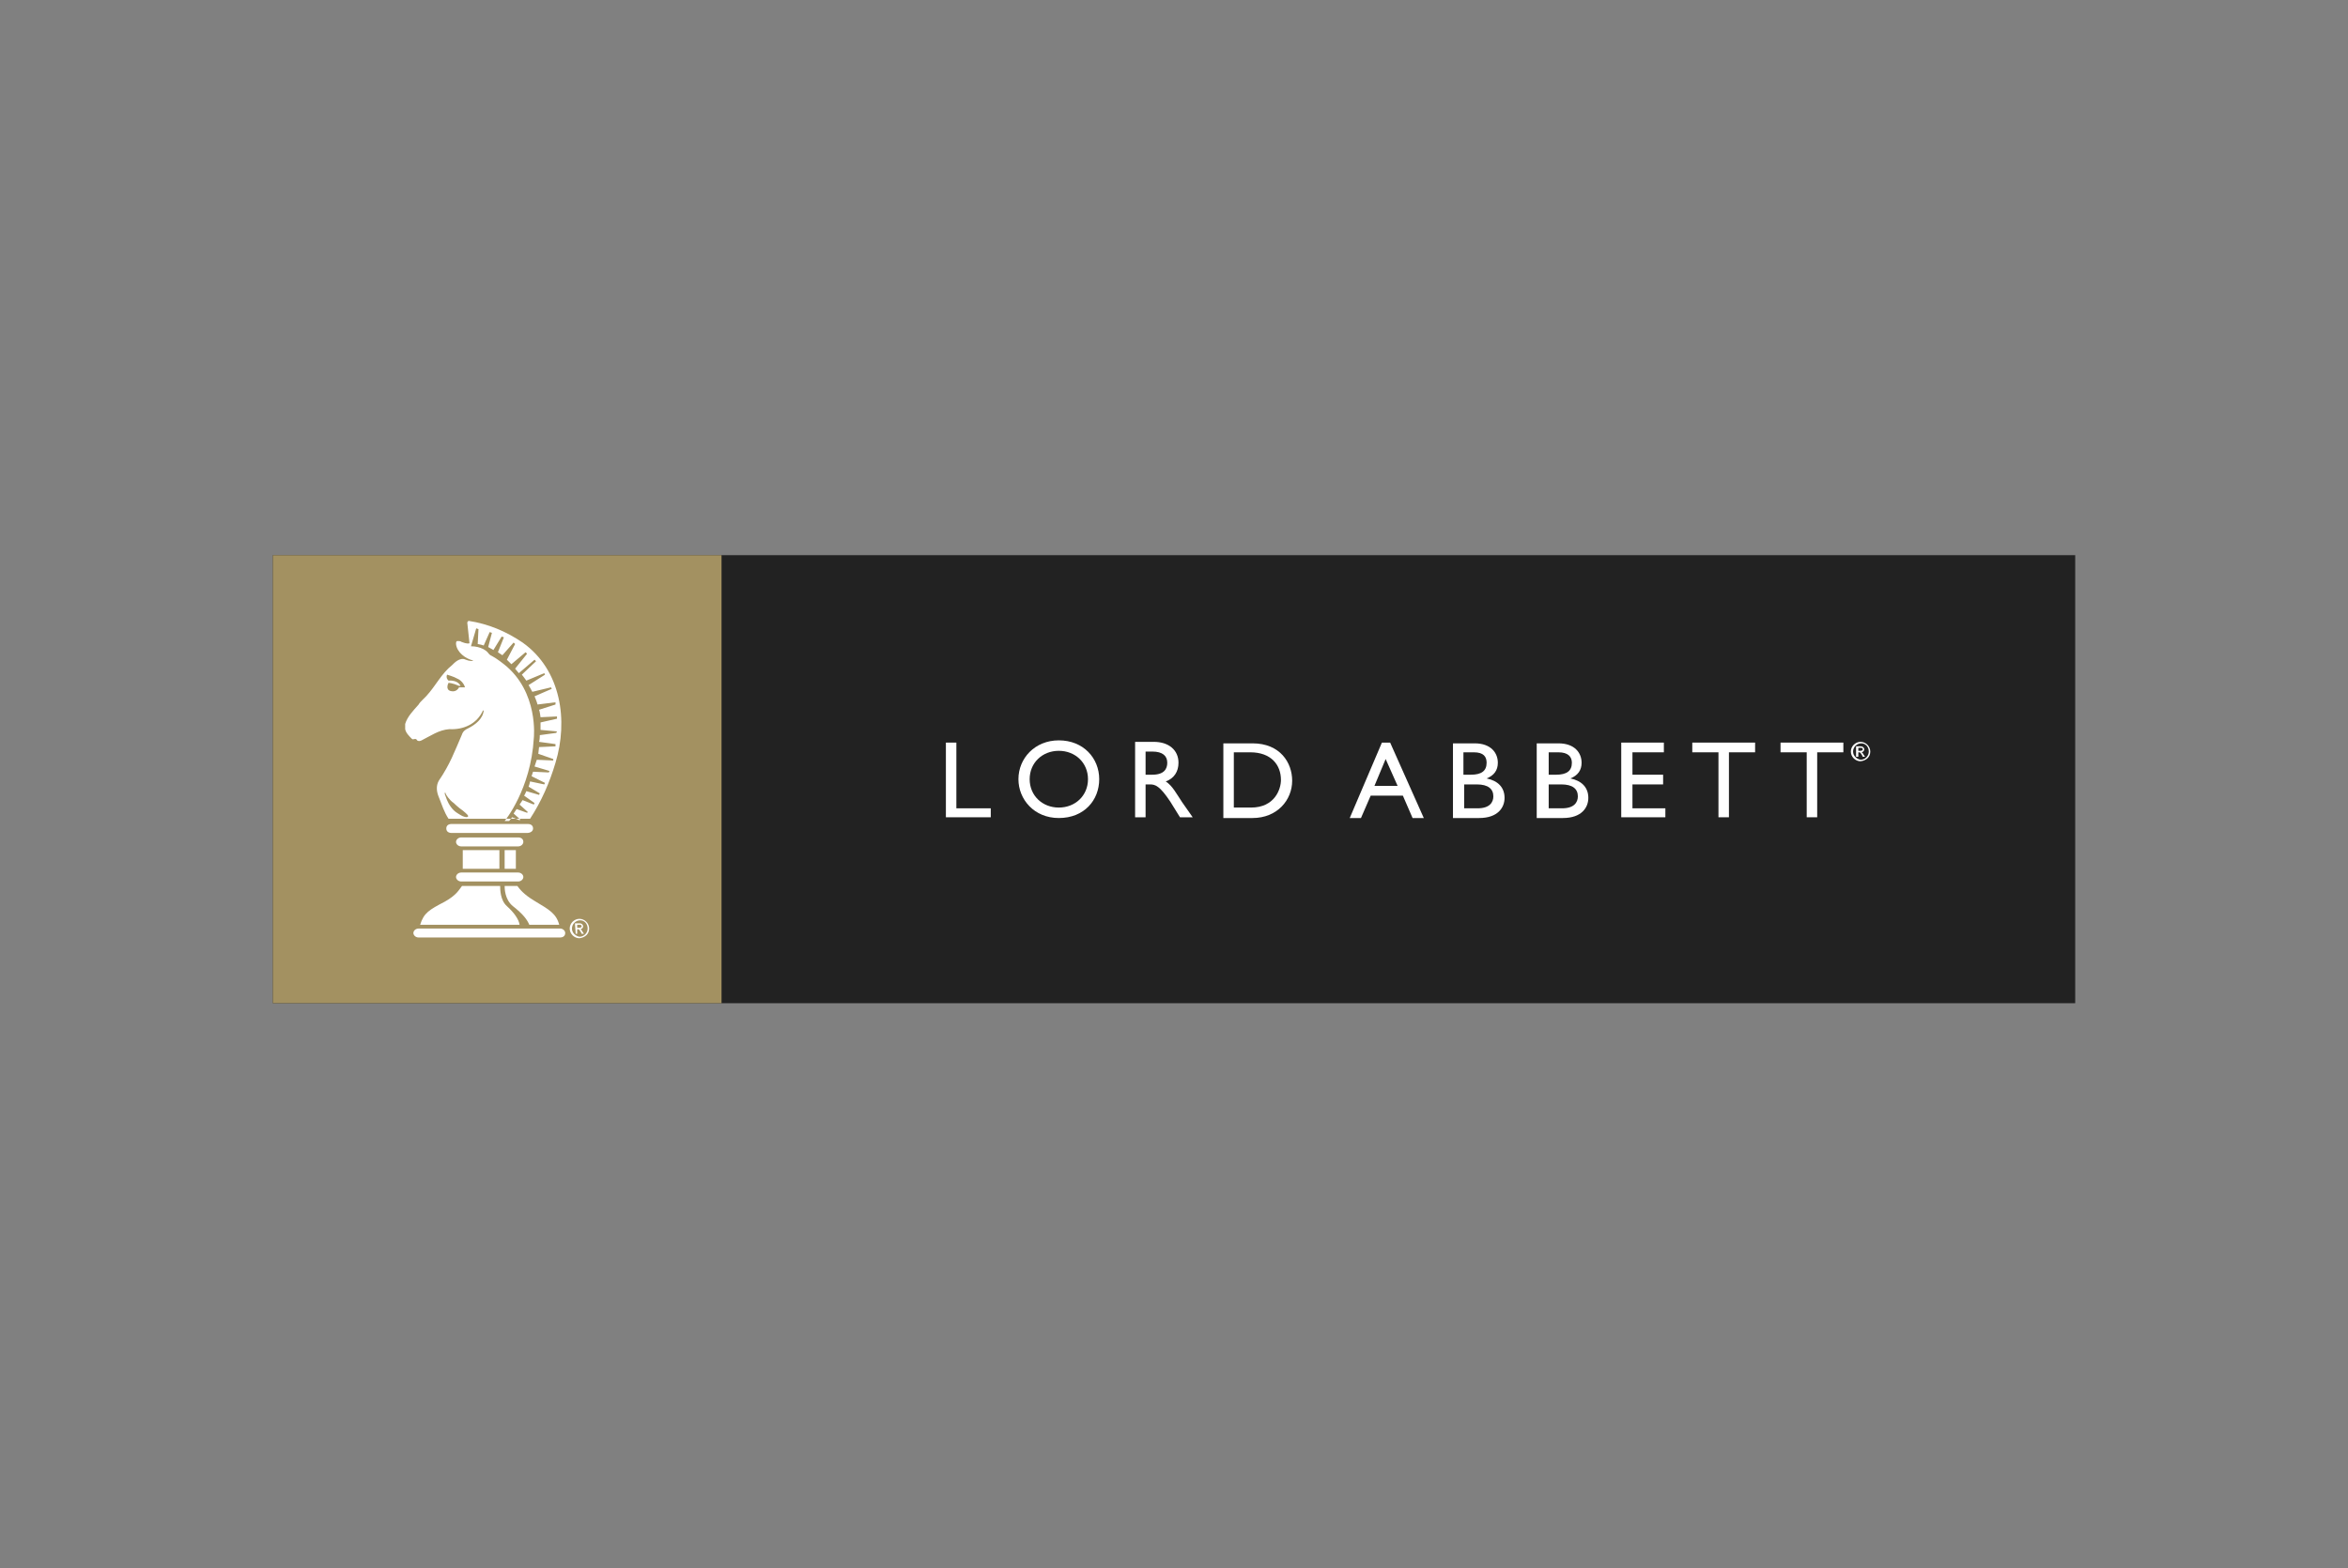 <svg width="241" height="161" viewBox="0 0 241 161" fill="none" xmlns="http://www.w3.org/2000/svg">
<rect x="0" y="0" width="241" height="161" fill="#808080" stroke="none"/>
<rect width="185" height="46" transform="translate(28 57)" fill="#222222"/>
<path d="M46.5 80.383L47.191 79.847C47.191 79.847 46.884 79.77 46.577 79.617C46.577 79.617 46.27 79.54 46.27 79.617C46.193 79.77 46.27 80.153 46.5 80.383Z" fill="white"/>
<path d="M74.058 57H28V103H74.058V57Z" fill="#A39161"/>
<path d="M59.243 95.257V94.95H59.55C59.627 94.95 59.703 95.027 59.703 95.103C59.703 95.18 59.627 95.257 59.473 95.257H59.243V95.257ZM59.089 95.87H59.243V95.41H59.319C59.473 95.41 59.473 95.487 59.627 95.717L59.703 95.87H59.934L59.78 95.64C59.703 95.487 59.627 95.41 59.55 95.41C59.703 95.41 59.857 95.257 59.857 95.103C59.857 95.027 59.78 94.797 59.473 94.797H59.012L59.089 95.87ZM60.317 95.333C60.317 95.793 59.934 96.177 59.473 96.177C59.089 96.1 58.705 95.793 58.705 95.333C58.705 94.873 59.089 94.49 59.55 94.49C60.01 94.49 60.317 94.873 60.317 95.333ZM60.471 95.333C60.471 94.797 60.01 94.337 59.473 94.337C58.936 94.337 58.475 94.797 58.475 95.333C58.475 95.87 58.936 96.33 59.473 96.33C60.087 96.253 60.471 95.87 60.471 95.333Z" fill="white"/>
<path d="M53.332 94.95C53.255 94.413 52.795 93.723 52.027 93.033C51.336 92.42 51.336 91.27 51.336 90.963H47.421C47.114 91.347 46.884 91.883 45.656 92.573C44.044 93.417 43.506 93.723 43.122 94.95H53.332Z" fill="white"/>
<path d="M52.641 93.033C53.716 93.877 54.1 94.413 54.33 94.95H57.4C57.093 93.8 56.403 93.417 54.867 92.497C53.716 91.807 53.332 91.27 53.102 90.963H51.797C51.797 91.193 51.797 92.343 52.641 93.033Z" fill="white"/>
<path d="M52.948 87.283H51.797V89.2H52.948V87.283Z" fill="white"/>
<path d="M51.259 87.283H47.498V89.2H51.259V87.283Z" fill="white"/>
<path d="M54.714 85.06C54.714 84.753 54.483 84.6 54.176 84.6H46.346C46.039 84.6 45.809 84.753 45.809 85.06C45.809 85.367 46.039 85.52 46.346 85.52H54.1C54.407 85.52 54.714 85.367 54.714 85.06Z" fill="white"/>
<path d="M53.178 85.98H47.344C47.037 85.98 46.807 86.21 46.807 86.44C46.807 86.67 47.037 86.9 47.344 86.9H53.178C53.486 86.9 53.716 86.67 53.716 86.44C53.716 86.133 53.486 85.98 53.178 85.98Z" fill="white"/>
<path d="M53.178 89.583H47.344C47.037 89.583 46.807 89.813 46.807 90.043C46.807 90.273 47.037 90.503 47.344 90.503H53.178C53.486 90.503 53.716 90.273 53.716 90.043C53.716 89.813 53.486 89.583 53.178 89.583Z" fill="white"/>
<path d="M58.014 95.793C58.014 95.563 57.784 95.333 57.477 95.333H42.969C42.662 95.333 42.431 95.563 42.431 95.793C42.431 96.023 42.662 96.253 42.969 96.253H57.477C57.784 96.253 58.014 96.1 58.014 95.793Z" fill="white"/>
<path d="M53.639 65.97C51.95 64.82 50.108 64.053 48.112 63.747C48.035 63.747 48.035 63.823 47.959 63.9C48.035 64.667 48.112 65.357 48.189 66.047C47.882 66.123 47.575 65.97 47.344 65.893C47.268 65.817 47.114 65.817 46.961 65.817C46.807 65.817 46.807 65.97 46.807 66.123C46.884 66.967 47.805 67.657 48.573 67.81C48.496 67.887 48.189 67.887 47.805 67.733C47.191 67.427 46.577 68.117 46.423 68.27C45.272 69.19 44.734 70.417 43.736 71.49C43.583 71.643 43.506 71.72 43.353 71.873C43.199 72.027 43.046 72.18 42.969 72.333C42.431 72.947 41.817 73.56 41.587 74.327C41.587 74.48 41.587 74.633 41.587 74.863C41.664 75.247 41.971 75.553 42.278 75.86C42.431 76.013 42.662 75.707 42.815 76.013C42.815 76.013 42.969 76.167 43.276 76.013C44.197 75.553 45.041 74.94 46.116 74.863C47.575 74.94 48.956 74.327 49.571 72.947H49.647C49.571 73.79 48.803 74.403 48.035 74.787C47.498 75.017 47.421 75.4 47.421 75.4C46.654 77.163 46.193 78.467 45.041 80.153C44.734 80.69 44.811 81.303 45.041 81.84C45.349 82.607 45.579 83.373 46.039 84.063H54.407C55.558 82.3 56.403 80.383 57.017 78.313C58.322 74.02 57.631 68.807 53.639 65.97ZM47.114 70.57C47.114 70.57 46.884 71.107 46.27 70.953C45.656 70.8 46.039 70.11 46.039 70.11C46.039 70.11 46.423 70.11 47.114 70.417H47.268C47.268 70.417 47.037 69.803 46.039 69.88C46.039 69.88 45.732 69.65 45.886 69.267C45.886 69.267 46.654 69.497 46.884 69.65C47.114 69.727 47.575 70.033 47.728 70.57H47.114V70.57ZM48.035 83.833C47.959 83.987 47.498 83.833 47.268 83.68C47.037 83.527 46.654 83.373 46.27 82.837C45.886 82.3 45.809 81.917 45.656 81.533C45.656 81.533 45.656 81.457 45.656 81.38C45.732 81.38 45.732 81.38 45.732 81.457C45.732 81.533 46.116 82.147 46.577 82.453C46.577 82.453 47.037 82.913 47.498 83.22C47.959 83.603 48.112 83.757 48.035 83.833ZM57.093 75.247L55.405 75.477C55.405 75.477 55.405 76.013 55.328 76.167L57.017 76.397V76.627L55.328 76.703L55.251 77.393L56.786 77.93V78.083L55.097 78.007L54.867 78.697L56.403 79.157L56.326 79.31L54.714 79.233L54.56 79.693L55.942 80.383L55.865 80.537L54.407 80.23C54.407 80.23 54.33 80.613 54.253 80.767L55.405 81.457L55.328 81.61L54.023 81.227C54.023 81.227 53.869 81.61 53.792 81.687L54.867 82.453L54.791 82.607L53.639 82.147L53.332 82.607L54.176 83.373L54.1 83.45L53.025 83.067L52.718 83.527L53.409 84.14L53.332 84.217L52.564 83.91L52.257 84.293H51.797C51.797 84.293 54.483 81.073 54.791 75.783C54.791 75.783 55.328 71.03 51.72 68.193C51.72 68.193 50.952 67.58 50.492 67.35C50.492 67.35 50.261 67.273 50.108 67.043C49.954 66.813 49.34 66.353 48.342 66.353L48.88 64.513L49.11 64.59L49.033 66.123C49.033 66.123 49.494 66.2 49.647 66.277L50.261 64.897L50.492 64.973L50.108 66.43L50.645 66.737L51.49 65.357L51.72 65.433L51.106 66.967L51.566 67.273L52.718 65.97L52.871 66.123L52.027 67.733L52.488 68.193L53.946 66.967L54.1 67.12L52.871 68.653L53.255 69.113L54.867 67.733L55.021 67.887L53.562 69.267C53.562 69.267 53.869 69.65 54.023 69.88L55.865 69.113L55.942 69.267L54.253 70.34C54.253 70.34 54.483 70.723 54.637 71.03L56.556 70.57L56.633 70.723L54.867 71.49C54.867 71.49 55.097 72.027 55.174 72.333L57.017 72.103V72.333L55.328 72.87C55.328 72.87 55.405 73.023 55.481 73.637L57.17 73.56V73.79L55.481 74.173C55.481 74.173 55.481 74.71 55.481 74.94L57.17 75.093L57.093 75.247Z" fill="white"/>
<path d="M97.087 76.243V83.91H101.693V82.99H98.162V76.243H97.087Z" fill="white"/>
<path d="M104.533 80C104.533 82.07 106.145 83.987 108.678 83.987C111.288 83.987 112.824 82.147 112.824 80C112.824 77.853 111.212 76.013 108.678 76.013C106.222 76.013 104.533 77.853 104.533 80ZM105.685 80C105.685 78.313 106.99 77.087 108.678 77.087C110.367 77.087 111.672 78.313 111.672 80C111.672 81.687 110.367 82.913 108.678 82.913C106.99 82.913 105.685 81.687 105.685 80Z" fill="white"/>
<path d="M116.508 76.243V83.91H117.583V80.537H118.044C118.581 80.537 119.041 80.69 120.116 82.3L121.114 83.91H122.419C121.882 83.143 121.728 82.913 121.344 82.377C120.73 81.457 120.346 80.69 119.656 80.23C120.5 79.923 120.961 79.233 120.961 78.313C120.961 77.01 119.963 76.167 118.427 76.167H116.508V76.243ZM117.583 77.163H118.274C119.349 77.163 119.809 77.623 119.809 78.313C119.809 78.927 119.502 79.54 118.274 79.54H117.583V77.163Z" fill="white"/>
<path d="M125.566 83.987H128.56C131.093 83.987 132.629 82.147 132.629 80.153C132.629 78.313 131.4 76.32 128.56 76.32H125.566V83.987ZM126.641 77.24H128.33C130.479 77.24 131.477 78.543 131.477 80.077C131.477 80.997 130.863 82.913 128.407 82.913H126.641V77.24V77.24Z" fill="white"/>
<path d="M142.224 77.93L143.452 80.69H141.073L142.224 77.93ZM141.84 76.243L138.539 83.987H139.691L140.689 81.687H143.99L144.988 83.987H146.139L142.685 76.243H141.84Z" fill="white"/>
<path d="M150.284 80.537H151.589C152.741 80.537 153.278 80.997 153.278 81.763C153.278 82.377 152.894 82.99 151.666 82.99H150.284V80.537ZM149.21 83.987H151.82C153.739 83.987 154.429 82.913 154.429 81.917C154.429 80.843 153.739 80.153 152.587 79.923C153.355 79.617 153.739 79.08 153.739 78.313C153.739 77.317 153.048 76.32 151.359 76.32H149.133V83.987H149.21V83.987ZM150.284 77.24H151.282C152.28 77.24 152.587 77.7 152.587 78.313C152.587 79.157 152.05 79.54 150.975 79.54H150.207V77.24H150.284Z" fill="white"/>
<path d="M158.959 80.537H160.263C161.415 80.537 161.952 80.997 161.952 81.763C161.952 82.377 161.568 82.99 160.34 82.99H158.959V80.537ZM157.807 83.987H160.417C162.336 83.987 163.027 82.913 163.027 81.917C163.027 80.843 162.336 80.153 161.185 79.923C161.952 79.617 162.336 79.08 162.336 78.313C162.336 77.317 161.645 76.32 159.956 76.32H157.73V83.987H157.807V83.987ZM158.959 77.24H159.956C160.954 77.24 161.338 77.7 161.338 78.313C161.338 79.157 160.801 79.54 159.726 79.54H158.959V77.24V77.24Z" fill="white"/>
<path d="M166.405 76.243V83.91H170.934V82.99H167.556V80.537H170.703V79.54H167.556V77.24H170.78V76.243H166.405Z" fill="white"/>
<path d="M173.697 76.243V77.24H176.384V83.91H177.459V77.24H180.145V76.243H173.697Z" fill="white"/>
<path d="M182.755 76.243V77.24H185.442V83.91H186.517V77.24H189.203V76.243H182.755Z" fill="white"/>
<path d="M190.739 77.087V76.78H191.046C191.122 76.78 191.199 76.857 191.199 76.933C191.199 77.01 191.122 77.087 190.969 77.087H190.739ZM190.585 77.7H190.739V77.24H190.815C190.969 77.24 190.969 77.317 191.122 77.547L191.199 77.7H191.429L191.276 77.47C191.199 77.317 191.122 77.24 191.046 77.24C191.199 77.24 191.353 77.087 191.353 76.933C191.353 76.857 191.276 76.627 190.969 76.627H190.508V77.7H190.585ZM191.813 77.163C191.813 77.623 191.429 78.007 190.969 78.007C190.585 77.93 190.201 77.623 190.201 77.163C190.201 76.703 190.585 76.32 191.046 76.32C191.506 76.32 191.813 76.703 191.813 77.163ZM191.967 77.163C191.967 76.627 191.506 76.167 190.969 76.167C190.432 76.167 189.971 76.627 189.971 77.163C189.971 77.7 190.432 78.16 190.969 78.16C191.583 78.083 191.967 77.7 191.967 77.163Z" fill="white"/>
</svg>
